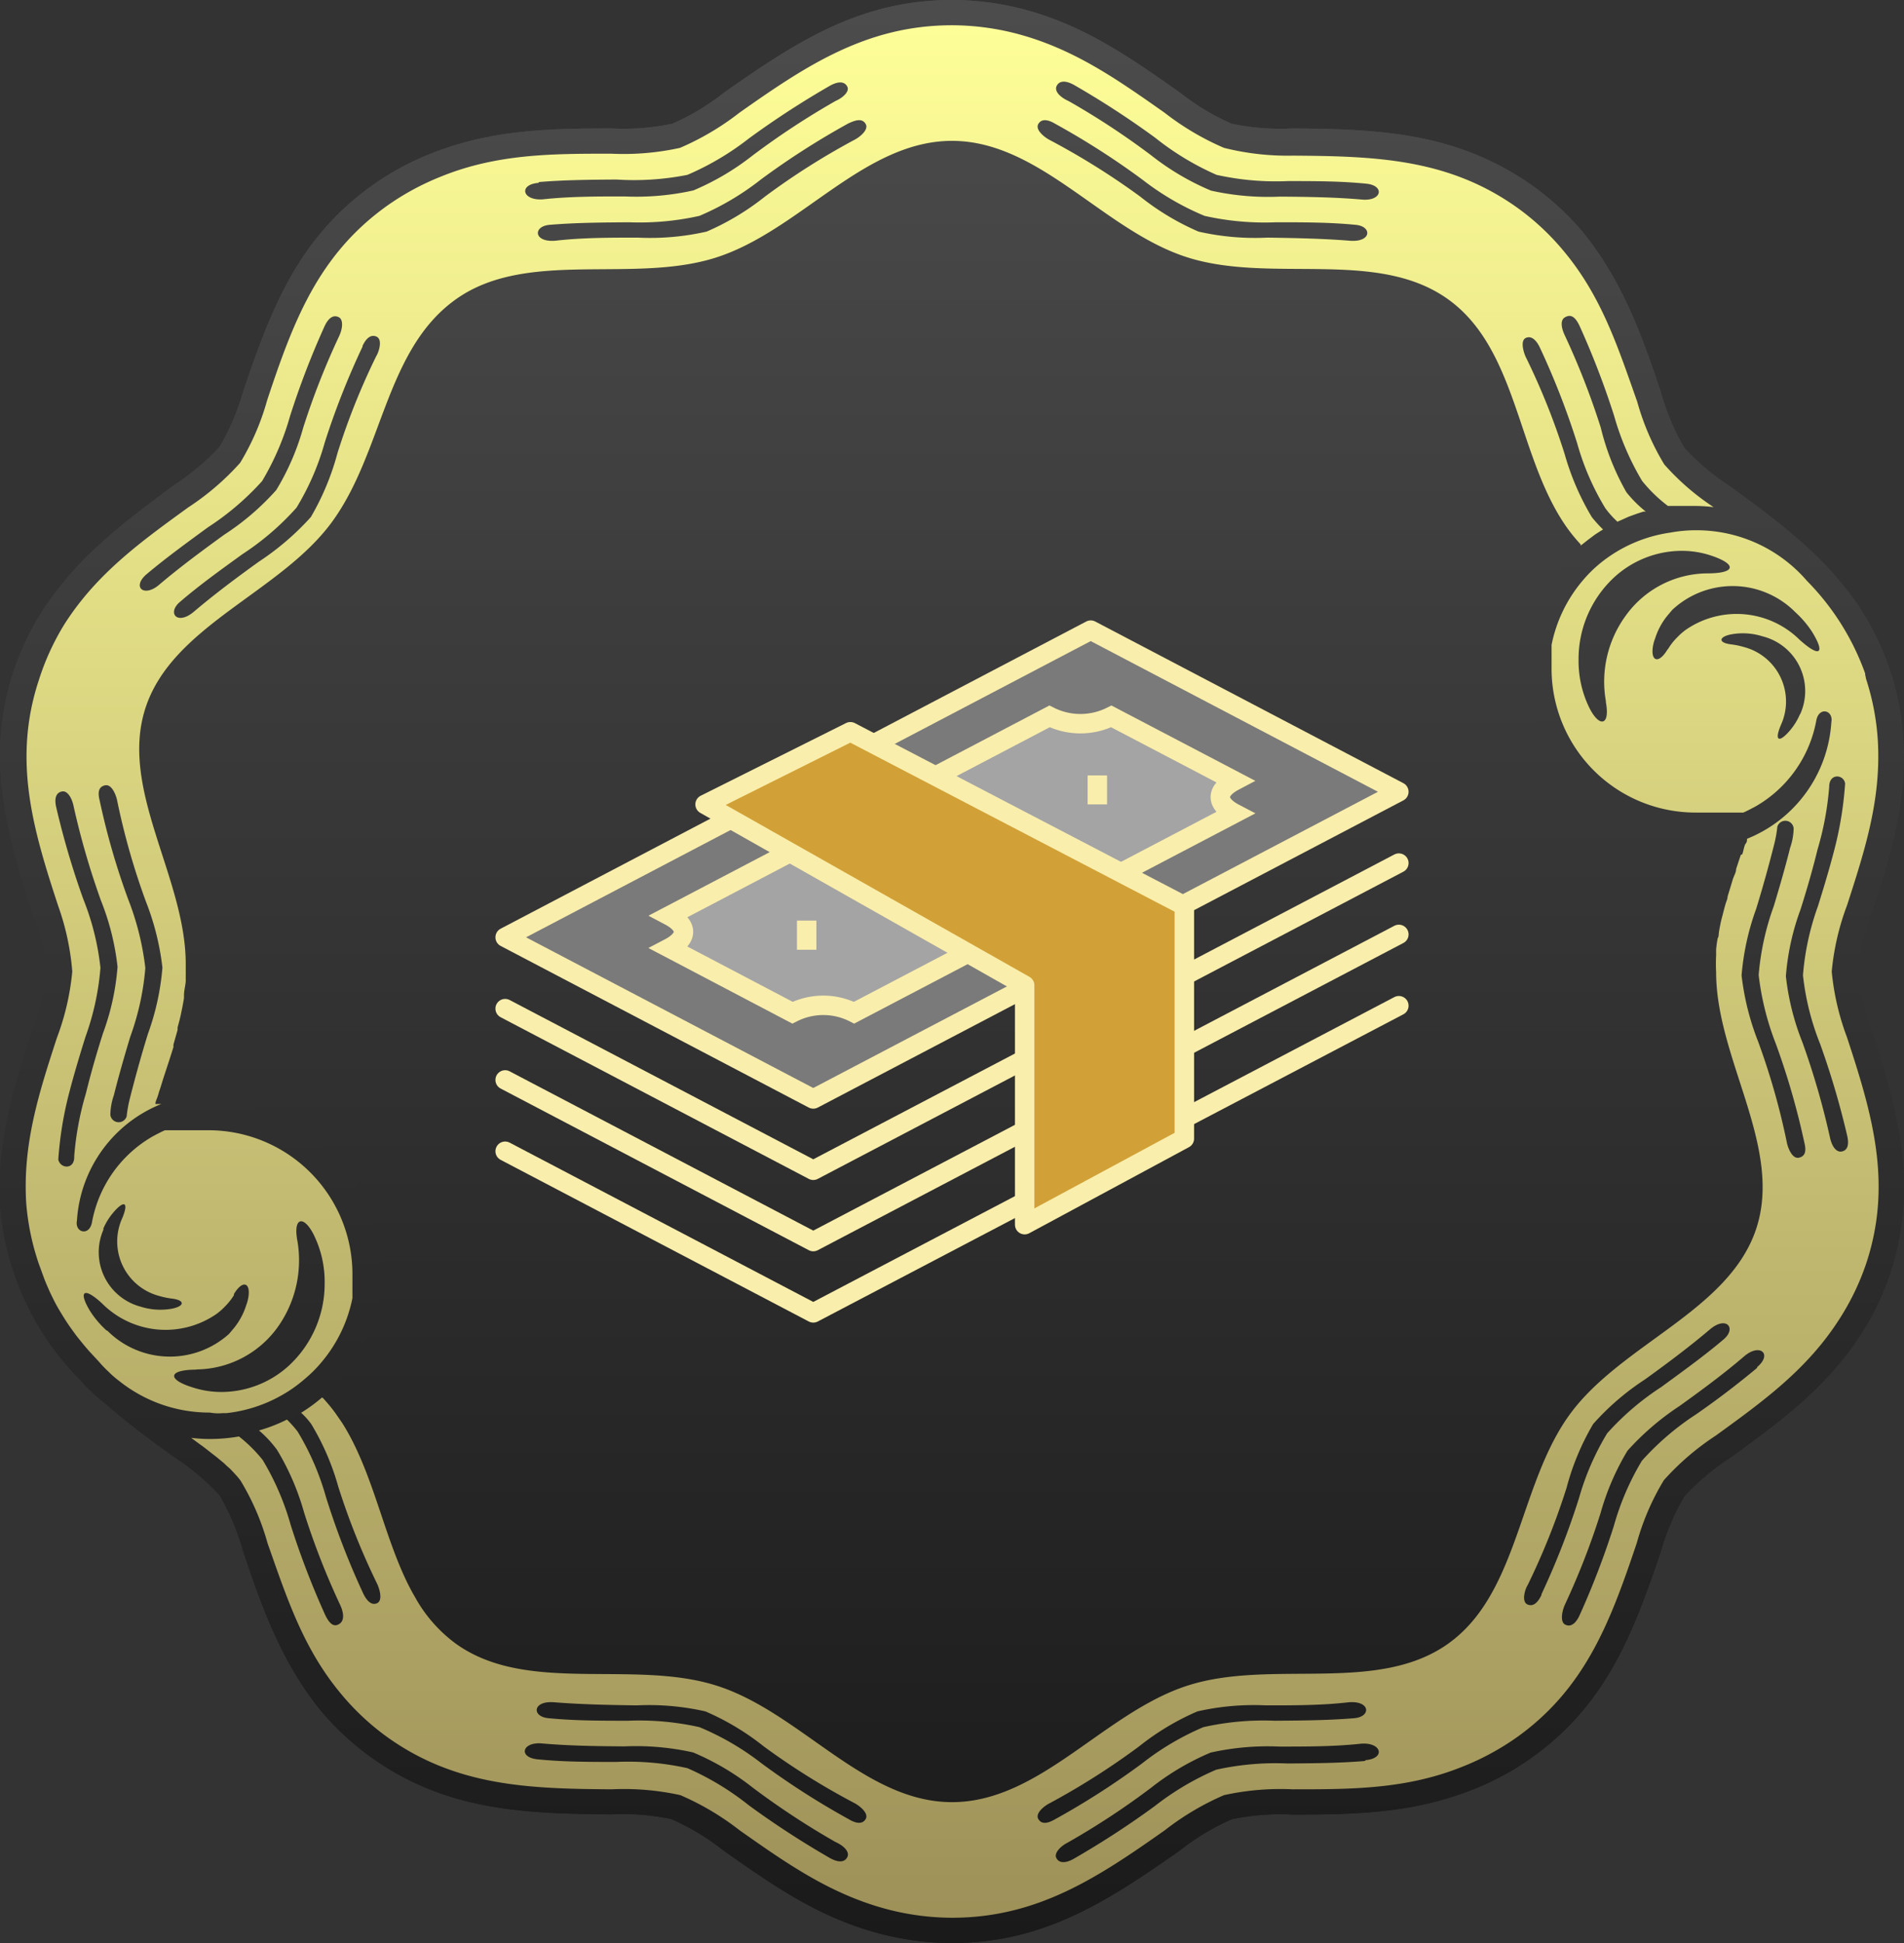<svg xmlns="http://www.w3.org/2000/svg" xmlns:xlink="http://www.w3.org/1999/xlink" viewBox="0 0 98 100"><rect x="0" y="0" width="98" height="100" fill="#333333" stroke="none"/><defs><style>.cls-1,.cls-2,.cls-3,.cls-4,.cls-5,.cls-6,.cls-7,.cls-8{fill-rule:evenodd;}.cls-1{fill:url(#New_Gradient_Swatch_2);}.cls-2{fill:url(#New_Gradient_Swatch_2-2);}.cls-3{fill:url(#New_Gradient_Swatch_2-3);}.cls-4{fill:url(#New_Gradient_Swatch_2-4);}.cls-5{fill:url(#New_Gradient_Swatch_2-5);}.cls-6{fill:url(#New_Gradient_Swatch_2-6);}.cls-7{fill:url(#New_Gradient_Swatch_2-7);}.cls-8{fill:url(#New_Gradient_Swatch_2-8);}.cls-9{fill:url(#New_Gradient_Swatch_1);}.cls-10{fill:url(#New_Gradient_Swatch_1-2);}.cls-11{fill:#7a7a7a;}.cls-11,.cls-12,.cls-13,.cls-14,.cls-15{stroke:#faeeac;}.cls-11,.cls-12,.cls-15{stroke-linejoin:round;}.cls-12,.cls-14{fill:none;}.cls-12{stroke-linecap:round;}.cls-13{fill:#a4a4a4;}.cls-13,.cls-14{stroke-miterlimit:10;}.cls-15{fill:#d1a137;}</style><linearGradient id="New_Gradient_Swatch_2" x1="49" y1="0.59" x2="49" y2="99.51" gradientUnits="userSpaceOnUse"><stop offset="0" stop-color="#4c4c4c"/><stop offset="1" stop-color="#1a1a1a"/></linearGradient><linearGradient id="New_Gradient_Swatch_2-2" x1="12.86" y1="0.32" x2="12.86" y2="99.89" xlink:href="#New_Gradient_Swatch_2"/><linearGradient id="New_Gradient_Swatch_2-3" x1="49" y1="0.32" x2="49" y2="99.89" xlink:href="#New_Gradient_Swatch_2"/><linearGradient id="New_Gradient_Swatch_2-4" x1="8.61" y1="0.32" x2="8.61" y2="99.89" xlink:href="#New_Gradient_Swatch_2"/><linearGradient id="New_Gradient_Swatch_2-5" x1="7.24" y1="0.32" x2="7.24" y2="99.89" xlink:href="#New_Gradient_Swatch_2"/><linearGradient id="New_Gradient_Swatch_2-6" x1="85.14" y1="0.32" x2="85.14" y2="99.89" xlink:href="#New_Gradient_Swatch_2"/><linearGradient id="New_Gradient_Swatch_2-7" x1="89.39" y1="0.32" x2="89.39" y2="99.89" xlink:href="#New_Gradient_Swatch_2"/><linearGradient id="New_Gradient_Swatch_2-8" x1="90.76" y1="0.32" x2="90.76" y2="99.89" xlink:href="#New_Gradient_Swatch_2"/><linearGradient id="New_Gradient_Swatch_1" x1="53.25" y1="1.09" x2="53.25" y2="98.67" gradientUnits="userSpaceOnUse"><stop offset="0" stop-color="#fefe98"/><stop offset="1" stop-color="#9e9159"/></linearGradient><linearGradient id="New_Gradient_Swatch_1-2" x1="44.74" y1="1.3" x2="44.74" y2="99.03" xlink:href="#New_Gradient_Swatch_1"/></defs><title>KO_icon</title><g id="Layer_6" data-name="Layer 6"><path class="cls-1" d="M96.33,53a12,12,0,0,1-.74-3,12,12,0,0,1,.74-3c1-3,1.84-5.77,1.63-9a13.43,13.43,0,0,0-.66-3.44c-1.46-4.42-4.56-6.85-8.21-9.5a12.61,12.61,0,0,1-2.39-2,12.13,12.13,0,0,1-1.21-2.87c-1-3-2-5.74-4-8.22a14.39,14.39,0,0,0-2.59-2.4C75,6.82,71.07,6.65,66.54,6.61a12.16,12.16,0,0,1-3.14-.24,12.18,12.18,0,0,1-2.69-1.62c-2.61-1.84-5-3.51-8.18-4.31A14.47,14.47,0,0,0,49,0c-4.72,0-8,2.15-11.71,4.75A12.18,12.18,0,0,1,34.6,6.37a12.16,12.16,0,0,1-3.14.24c-3.22,0-6.15.07-9.19,1.26a14,14,0,0,0-3.12,1.68c-3.82,2.73-5.21,6.38-6.64,10.62A12.13,12.13,0,0,1,11.3,23a12.61,12.61,0,0,1-2.39,2C6.32,26.93,4,28.66,2.22,31.38A13.8,13.8,0,0,0,.7,34.55C-.76,39,.3,42.74,1.67,47a12,12,0,0,1,.74,3,12,12,0,0,1-.74,3C.7,56-.17,58.79,0,62A13.43,13.43,0,0,0,.7,65.45,14.16,14.16,0,0,0,4.11,71a8.92,8.92,0,0,0,1.3,1.23c1.07.94,2.25,1.82,3.5,2.72a12.61,12.61,0,0,1,2.39,2,12.13,12.13,0,0,1,1.21,2.87c1,3,2,5.74,4,8.22a14.39,14.39,0,0,0,2.59,2.4c3.82,2.73,7.78,2.9,12.31,2.94a12.16,12.16,0,0,1,3.14.24,12.18,12.18,0,0,1,2.69,1.62c2.61,1.84,5,3.51,8.18,4.31A14.47,14.47,0,0,0,49,100c4.72,0,8-2.15,11.71-4.75a12.18,12.18,0,0,1,2.69-1.62,12.16,12.16,0,0,1,3.14-.24c3.22,0,6.15-.07,9.19-1.26a14,14,0,0,0,3.12-1.68c3.82-2.73,5.21-6.38,6.64-10.62A12.13,12.13,0,0,1,86.7,77a12.61,12.61,0,0,1,2.39-2c2.59-1.88,4.94-3.61,6.69-6.33a13.8,13.8,0,0,0,1.52-3.17C98.76,61,97.7,57.26,96.33,53Z"/><path class="cls-2" d="M16.19,63.56a5.65,5.65,0,0,1-4.74,8.09,4.77,4.77,0,0,1-1.51-.24c-1.33-.44-1.32-.92.19-.92a5.44,5.44,0,0,0,5.3-5.58,5.7,5.7,0,0,0-.08-1c-.24-1.24.32-1.36.84-.33Z"/><path class="cls-3" d="M96.33,53a12,12,0,0,1-.74-3,12,12,0,0,1,.74-3c1-3,1.84-5.77,1.63-9a13.43,13.43,0,0,0-.66-3.44c-1.46-4.42-4.56-6.85-8.21-9.5a12.61,12.61,0,0,1-2.39-2,12.13,12.13,0,0,1-1.21-2.87c-1-3-2-5.74-4-8.22a14.39,14.39,0,0,0-2.59-2.4C75,6.82,71.07,6.65,66.54,6.61a12.16,12.16,0,0,1-3.14-.24,12.18,12.18,0,0,1-2.69-1.62c-2.61-1.84-5-3.51-8.18-4.31A14.47,14.47,0,0,0,49,0c-4.72,0-8,2.15-11.71,4.75A12.18,12.18,0,0,1,34.6,6.37a12.16,12.16,0,0,1-3.14.24c-3.22,0-6.15.07-9.19,1.26a14,14,0,0,0-3.12,1.68c-3.82,2.73-5.21,6.38-6.64,10.62A12.13,12.13,0,0,1,11.3,23a12.61,12.61,0,0,1-2.39,2C6.32,26.93,4,28.66,2.22,31.38A13.8,13.8,0,0,0,.7,34.55C-.76,39,.3,42.74,1.67,47a12,12,0,0,1,.74,3,12,12,0,0,1-.74,3C.7,56-.17,58.79,0,62A13.43,13.43,0,0,0,.7,65.45,14.16,14.16,0,0,0,4.11,71a8.92,8.92,0,0,0,1.3,1.23c1.07.94,2.25,1.82,3.5,2.72a12.61,12.61,0,0,1,2.39,2,12.13,12.13,0,0,1,1.21,2.87c1,3,2,5.74,4,8.22a14.39,14.39,0,0,0,2.59,2.4c3.82,2.73,7.78,2.9,12.31,2.94a12.16,12.16,0,0,1,3.14.24,12.18,12.18,0,0,1,2.69,1.62c2.61,1.84,5,3.51,8.18,4.31A14.47,14.47,0,0,0,49,100c4.72,0,8-2.15,11.71-4.75a12.18,12.18,0,0,1,2.69-1.62,12.16,12.16,0,0,1,3.14-.24c3.22,0,6.15-.07,9.19-1.26a14,14,0,0,0,3.12-1.68c3.82-2.73,5.21-6.38,6.64-10.62A12.13,12.13,0,0,1,86.7,77a12.61,12.61,0,0,1,2.39-2c2.59-1.88,4.94-3.61,6.69-6.33a13.8,13.8,0,0,0,1.52-3.17C98.76,61,97.7,57.26,96.33,53Zm-.28,12a12.86,12.86,0,0,1-1.38,2.87c-1.66,2.58-3.92,4.21-6.36,6a13.46,13.46,0,0,0-2.68,2.3,12.8,12.8,0,0,0-1.39,3.22c-1.33,3.93-2.6,7.43-6.16,10a13.35,13.35,0,0,1-2.83,1.53c-2.88,1.12-5.69,1.14-8.72,1.16a13.49,13.49,0,0,0-3.54.3,13.87,13.87,0,0,0-3.05,1.81C56.52,96.61,53.4,98.7,49,98.7a13.3,13.3,0,0,1-3.2-.4c-3-.76-5.28-2.37-7.74-4.1A13.87,13.87,0,0,0,35,92.39a13.49,13.49,0,0,0-3.54-.3c-4.21,0-8-.14-11.55-2.69a12.75,12.75,0,0,1-2.34-2.18c-2-2.35-2.86-5-3.82-7.8a12.8,12.8,0,0,0-1.39-3.22A12.61,12.61,0,0,0,9.83,74a7.93,7.93,0,0,0,1,.06,8.71,8.71,0,0,0,8.78-8.64,8.59,8.59,0,0,0-4-7.26,7.5,7.5,0,0,0-4.42-1.43A9.22,9.22,0,0,0,8,57.22a6.93,6.93,0,0,0-4.34,6h0c-.12.61.62.82.77.11a6.43,6.43,0,0,1,3.76-4.76l.09,0h0l.05,0h0l0,0h0l.05,0h0l.05,0h0l.08,0h0l.05,0h0l.09,0,.05,0h.2l.05,0h.11l.09,0h.35l.11,0h.94a7.41,7.41,0,0,1,7.46,7.35v.18h0s0,.11,0,.16v0h0v.38h0v.47l0,.09v0A7.5,7.5,0,0,1,6,71.05H6l-.22-.19h0l-.07-.06h0l-.27-.26h0l0,0h0l0,0h0l0,0-.05-.05v0l0,0h0l0,0h0l0,0,0,0h0l0,0v0h0L5,70.08H5L5,70H5L4.92,70h0l-.06-.06h0l0,0v0l0,0h0l0,0,0,0,0-.05,0,0,0,0,0,0,0,0,0,0,0,0,0,0,0,0-.06-.07,0,0,0,0,0,0,0,0,0,0,0,0,0,0,0,0,0,0,0,0,0,0v0l0-.05,0-.06h0l0-.06h0l-.05-.06h0l0-.07h0l-.05-.07h0l0-.07h0l-.05-.07h0l0-.07h0l0-.07h0l0-.06h0l0-.07h0l0-.06,0-.08v0l0,0,0-.08,0,0,0,0-.23-.39,0-.05,0,0,0-.05,0,0,0-.06v0l-.17-.33,0-.08h0l0-.07h0l0-.08h0l0-.09c0-.08-.07-.17-.11-.26h0l0-.07c0-.09-.07-.18-.11-.27v0l0-.07v0l0-.06c0-.09-.07-.18-.1-.27L2,65.05a12.76,12.76,0,0,1-.6-3.12c-.19-3,.66-5.67,1.58-8.52A13.09,13.09,0,0,0,3.72,50a13.09,13.09,0,0,0-.79-3.41C1.65,42.64.59,39.07,2,35a12.86,12.86,0,0,1,1.38-2.87c1.66-2.58,3.92-4.21,6.36-6a13.46,13.46,0,0,0,2.68-2.3,12.8,12.8,0,0,0,1.39-3.22c1.33-3.93,2.6-7.43,6.16-10a13.35,13.35,0,0,1,2.83-1.53C25.63,8,28.44,7.93,31.47,7.91A13.49,13.49,0,0,0,35,7.61,13.87,13.87,0,0,0,38.06,5.8C41.48,3.39,44.6,1.3,49,1.3a13.3,13.3,0,0,1,3.2.4c3,.76,5.28,2.37,7.74,4.1A13.87,13.87,0,0,0,63,7.61a13.49,13.49,0,0,0,3.54.3c4.21,0,8,.14,11.55,2.69a12.75,12.75,0,0,1,2.34,2.18c2,2.35,2.86,5,3.82,7.8a12.8,12.8,0,0,0,1.39,3.22A12.61,12.61,0,0,0,88.17,26a7.93,7.93,0,0,0-1-.06,8.71,8.71,0,0,0-8.78,8.64,8.59,8.59,0,0,0,4,7.26,7.5,7.5,0,0,0,4.42,1.43A9.22,9.22,0,0,0,90,42.78a6.93,6.93,0,0,0,4.34-6h0c.12-.61-.62-.82-.77-.11a6.42,6.42,0,0,1-3.76,4.76h0l0,0h-.11l0,0H89.3l-.08,0h0l-.07,0H87.19a7.41,7.41,0,0,1-7.46-7.35v-.19h0c0-.05,0-.11,0-.16v0h0V33.8h0v-.47l0-.09v0A7.5,7.5,0,0,1,92.1,29.06h0a7.18,7.18,0,0,1,.78.78,13,13,0,0,1,3,4.77l0,0v.05l.09.24a12.76,12.76,0,0,1,.6,3.12c.19,3-.66,5.67-1.58,8.52A13.09,13.09,0,0,0,94.28,50a13.09,13.09,0,0,0,.79,3.41C96.35,57.36,97.41,60.93,96.05,65.05Z"/><path class="cls-4" d="M12.83,66.89a3.7,3.7,0,0,1-1,1.72,4.55,4.55,0,0,1-6.35-.13,4.85,4.85,0,0,1-.85-1c-.61-1-.36-1.3.62-.39a4.53,4.53,0,0,0,6.34.13,3.61,3.61,0,0,0,.49-.62c.5-.82.92-.54.71.33Z"/><path class="cls-5" d="M8.82,67.34a3.36,3.36,0,0,1-1.57-.11,2.9,2.9,0,0,1-1.91-4,3.28,3.28,0,0,1,.5-.82c.57-.68.84-.59.48.27a2.9,2.9,0,0,0,1.91,4,4.13,4.13,0,0,0,.61.13c.76.08.69.41,0,.53Z"/><path class="cls-6" d="M81.81,36.44a5.65,5.65,0,0,1,4.74-8.09,4.77,4.77,0,0,1,1.51.24c1.33.44,1.32.92-.19.92a5.45,5.45,0,0,0-5.31,5.58,5.69,5.69,0,0,0,.09,1c.24,1.24-.32,1.36-.84.33Z"/><path class="cls-7" d="M85.17,33.11a3.7,3.7,0,0,1,1-1.72,4.55,4.55,0,0,1,6.35.13,5.17,5.17,0,0,1,.85,1c.61,1,.36,1.3-.62.39a4.53,4.53,0,0,0-6.34-.13,3.61,3.61,0,0,0-.49.62c-.5.82-.92.54-.71-.33Z"/><path class="cls-8" d="M89.18,32.66a3.36,3.36,0,0,1,1.57.11,2.9,2.9,0,0,1,1.91,4,3.28,3.28,0,0,1-.5.82c-.57.68-.85.59-.48-.27a2.9,2.9,0,0,0-1.91-4,4.13,4.13,0,0,0-.61-.13c-.76-.08-.69-.41,0-.53Z"/><path class="cls-9" d="M94.28,50a13.09,13.09,0,0,1,.79-3.41c.92-2.85,1.77-5.47,1.58-8.52a12.76,12.76,0,0,0-.6-3.12L96,34.71v-.05l0,0a13,13,0,0,0-3-4.77,7.18,7.18,0,0,0-.78-.78h0a7.5,7.5,0,0,0-4.91-1.82,7.23,7.23,0,0,0-1.33.12A7.36,7.36,0,0,0,82.35,29a6.81,6.81,0,0,0-.93.93,7.33,7.33,0,0,0-1.56,3.26v0l0,.09v.47h0v.38h0v0c0,.05,0,.11,0,.16h0v.18a7.41,7.41,0,0,0,7.46,7.35h1.92l.07,0h0l.08,0h.23l0,0h.11l0,0h0c.21-.09.41-.2.62-.31a6.43,6.43,0,0,0,3.14-4.45c.15-.71.89-.5.77.11h0a6.93,6.93,0,0,1-4.34,6c0,.09,0,.17-.07.25s-.11.36-.17.54L89.6,44l-.24.72c0,.17-.1.33-.16.5l-.13.43-.15.49c0,.13-.07.26-.11.4s-.09.33-.13.49-.07.26-.1.39-.07.34-.1.52,0,.23-.07.35a5.4,5.4,0,0,0-.08.58c0,.1,0,.2,0,.3a8.44,8.44,0,0,0,0,.87c0,4.46,3.46,9,2.06,13.21s-6.9,5.9-9.56,9.5S78.19,82,74.53,84.6s-9.1.77-13.4,2.15-7.6,6-12.13,6-7.82-4.64-12.13-6-9.74.47-13.4-2.15a7.42,7.42,0,0,1-2.14-2.46c-.11-.18-.2-.36-.3-.55-1.31-2.61-1.84-5.87-3.42-8.36l-.36-.52a7.93,7.93,0,0,0-.53-.65.93.93,0,0,0-.14-.14,8.55,8.55,0,0,1-1.08.79,3.94,3.94,0,0,1,.52.58,13,13,0,0,1,1.39,3.22,36.58,36.58,0,0,0,2,5c.1.2.32.85,0,1s-.57-.2-.71-.49a40.12,40.12,0,0,1-1.93-5,13.58,13.58,0,0,0-1.45-3.34,6,6,0,0,0-.55-.62,8.11,8.11,0,0,1-1.44.56,5.92,5.92,0,0,1,.93,1,13,13,0,0,1,1.39,3.22,38.61,38.61,0,0,0,1.84,4.72c.2.41.25.82,0,1s-.49.1-.75-.44a42.2,42.2,0,0,1-1.78-4.64,13.6,13.6,0,0,0-1.44-3.34,7.36,7.36,0,0,0-1.22-1.21,8.81,8.81,0,0,1-1.46.13,7.93,7.93,0,0,1-1-.06l.24.18.15.11.21.15.17.13.19.15.18.14.18.14.18.15.17.14.18.17.15.13.18.19.11.12a3.31,3.31,0,0,1,.25.3,12.8,12.8,0,0,1,1.39,3.22c1,2.83,1.84,5.45,3.82,7.8a12.75,12.75,0,0,0,2.34,2.18c3.56,2.55,7.34,2.66,11.55,2.69a13.49,13.49,0,0,1,3.54.3,13.87,13.87,0,0,1,3.05,1.81c2.46,1.73,4.74,3.34,7.74,4.1a13.3,13.3,0,0,0,3.2.4c4.4,0,7.52-2.09,10.94-4.5A13.87,13.87,0,0,1,63,92.39a13.49,13.49,0,0,1,3.54-.3c3,0,5.84,0,8.72-1.16a13.35,13.35,0,0,0,2.83-1.53c3.56-2.55,4.83-6.05,6.16-10a12.8,12.8,0,0,1,1.39-3.22,13.46,13.46,0,0,1,2.68-2.3c2.44-1.77,4.7-3.4,6.36-6a12.86,12.86,0,0,0,1.38-2.87c1.36-4.12.3-7.69-1-11.64A13.09,13.09,0,0,1,94.28,50ZM82.65,36.11c.24,1.24-.32,1.36-.84.33a5.47,5.47,0,0,1-.56-2.5,5.73,5.73,0,0,1,1.88-4.27,5.16,5.16,0,0,1,3.42-1.32,4.77,4.77,0,0,1,1.51.24c1.33.44,1.32.92-.19.92a5.21,5.21,0,0,0-4.21,2.2,5.76,5.76,0,0,0-1,4.4Zm10,.64a3.28,3.28,0,0,1-.5.82c-.57.68-.85.59-.48-.27a2.9,2.9,0,0,0-1.91-4,4.13,4.13,0,0,0-.61-.13c-.76-.08-.69-.41,0-.53a3.36,3.36,0,0,1,1.57.11A2.9,2.9,0,0,1,92.66,36.75Zm0-3.8a4.61,4.61,0,0,0-5.89-.53,3.39,3.39,0,0,0-.45.4,2.93,2.93,0,0,0-.44.56l-.05.06c-.5.82-.92.54-.71-.33a1.83,1.83,0,0,1,.08-.25,3.52,3.52,0,0,1,.62-1.16l.26-.31a4.55,4.55,0,0,1,6.35.13,5.17,5.17,0,0,1,.85,1C93.94,33.61,93.69,33.86,92.71,33ZM43.62,95.56c-.09.21-.34.37-.88.08a45.37,45.37,0,0,1-4.2-2.73A14.22,14.22,0,0,0,35.38,91a14.1,14.1,0,0,0-3.67-.32c-1.37,0-2.68,0-4-.13-1.05-.08-.86-.92.2-.82,1.38.12,2.77.14,4.22.15a13.5,13.5,0,0,1,3.54.31A13.23,13.23,0,0,1,38.74,92,40.48,40.48,0,0,0,43,94.8C43.45,95,43.73,95.31,43.62,95.56Zm.93-1.93c-.19.31-.58.17-.86,0a40.2,40.2,0,0,1-4.51-2.89A13.85,13.85,0,0,0,36,88.89a14.14,14.14,0,0,0-3.68-.33c-1.4,0-2.75,0-4.08-.13-.88-.07-.84-.91.28-.82,1.38.11,2.79.14,4.25.16a13.12,13.12,0,0,1,3.54.31,13.17,13.17,0,0,1,3,1.8A37.07,37.07,0,0,0,44,92.81C44.19,92.91,44.75,93.31,44.55,93.63Zm8.9,0c-.2-.32.36-.72.57-.82a37.72,37.72,0,0,0,4.61-2.93,13.17,13.17,0,0,1,3-1.8,13.12,13.12,0,0,1,3.54-.31c1.46,0,2.87,0,4.25-.16,1.12-.09,1.16.75.28.82-1.33.11-2.68.12-4.08.13a14.14,14.14,0,0,0-3.68.33,13.85,13.85,0,0,0-3.16,1.87,40.2,40.2,0,0,1-4.51,2.89C54,93.8,53.64,93.94,53.45,93.63Zm16.82-3c-1.3.11-2.61.12-4,.13a14.1,14.1,0,0,0-3.67.32,14.22,14.22,0,0,0-3.16,1.87,45.37,45.37,0,0,1-4.2,2.73c-.54.29-.79.13-.88-.08s.17-.55.58-.76A39.49,39.49,0,0,0,59.26,92a13.23,13.23,0,0,1,3.05-1.8,13.5,13.5,0,0,1,3.54-.31c1.45,0,2.84,0,4.22-.15C71.13,89.67,71.32,90.51,70.27,90.59Zm9.07-8.54c-.14.29-.37.63-.71.49s-.13-.8,0-1a36.58,36.58,0,0,0,2-5A13,13,0,0,1,82,73.29,13.14,13.14,0,0,1,84.66,71c1.18-.85,2.3-1.69,3.35-2.58.85-.72,1.38-.06.71.51-1,.85-2.1,1.64-3.22,2.46a13.83,13.83,0,0,0-2.78,2.38,13.58,13.58,0,0,0-1.45,3.34A40.12,40.12,0,0,1,79.34,82.05Zm11.1-11.69c-1,.83-2,1.6-3.14,2.39a13.93,13.93,0,0,0-2.79,2.39,13.6,13.6,0,0,0-1.44,3.34,42.2,42.2,0,0,1-1.78,4.64c-.26.54-.55.56-.75.44s-.19-.55,0-1a38.61,38.61,0,0,0,1.84-4.72,13,13,0,0,1,1.39-3.22,13.79,13.79,0,0,1,2.68-2.3c1.17-.84,2.28-1.66,3.33-2.56C90.59,69.11,91.24,69.69,90.44,70.36ZM92.6,59.58c-.37.09-.59-.56-.63-.78a36.21,36.21,0,0,0-1.48-5.2,13.45,13.45,0,0,1-.85-3.4,13.09,13.09,0,0,1,.75-3.42c.34-1.1.66-2.26.94-3.37a6.45,6.45,0,0,0,.15-.86.43.43,0,0,1,.84.08,3.21,3.21,0,0,1-.18,1c-.25,1-.54,2-.84,3a13.59,13.59,0,0,0-.78,3.55,14.16,14.16,0,0,0,.88,3.53,38.57,38.57,0,0,1,1.47,5.09C92.94,59.09,93,59.49,92.6,59.58Zm2.14-.31c-.27,0-.47-.32-.56-.77a40,40,0,0,0-1.41-4.86,13,13,0,0,1-.85-3.4,12.7,12.7,0,0,1,.75-3.42c.32-1,.63-2.08.88-3.1a15.55,15.55,0,0,0,.6-3.23c0-.7.74-.65.82-.17a18.61,18.61,0,0,1-.58,3.51c-.24.92-.52,1.85-.82,2.81a13.58,13.58,0,0,0-.77,3.55,13.34,13.34,0,0,0,.88,3.53,42.14,42.14,0,0,1,1.4,4.75C95.21,59.06,95,59.25,94.74,59.27Z"/><path class="cls-10" d="M11.44,72.73l.21,0a7.39,7.39,0,0,0,2.1-.55c.21-.09.42-.19.62-.3A7,7,0,0,0,15.65,71a6.81,6.81,0,0,0,.93-.93,7.33,7.33,0,0,0,1.56-3.26v0l0-.09v-.47h0v-.38h0v0s0-.11,0-.16h0v-.19a7.41,7.41,0,0,0-7.46-7.35H10l-.12,0h0l-.11,0H9.57l-.11,0H9.41l-.08,0H9.21l-.05,0H9l-.05,0-.09,0h0l-.05,0h0l-.08,0h0l-.05,0h0l-.05,0h0l0,0h0l-.05,0h0l-.09,0c-.21.09-.41.2-.62.31a6.43,6.43,0,0,0-3.14,4.45c-.15.71-.89.5-.77-.11h0a6.93,6.93,0,0,1,4.34-6H8c0-.15.09-.29.13-.44a1.54,1.54,0,0,0,.05-.17c.08-.23.15-.46.22-.69.18-.55.36-1.09.53-1.64a.5.5,0,0,1,0-.13l.21-.74,0-.13c.07-.26.14-.51.19-.77h0c.05-.24.1-.49.14-.74l0-.14c0-.24.07-.48.09-.72,0,0,0-.1,0-.14,0-.26,0-.51,0-.76,0-4.46-3.46-9-2.06-13.21s6.9-5.9,9.56-9.5S19.81,18,23.47,15.4s9.1-.77,13.4-2.15,7.6-6,12.13-6,7.82,4.64,12.13,6,9.74-.47,13.4,2.15,3.56,8.28,6.22,11.89a8.42,8.42,0,0,0,.61.73l0,.06h0l.1-.08.28-.22.36-.27.31-.2.1-.06a6.58,6.58,0,0,1-.58-.64,13.34,13.34,0,0,1-1.39-3.22,35.6,35.6,0,0,0-2-5c-.1-.2-.32-.86,0-1s.57.19.71.48a40.12,40.12,0,0,1,1.93,4.95,13.26,13.26,0,0,0,1.45,3.34,4.82,4.82,0,0,0,.62.69l.23-.1.33-.15.44-.16.34-.11.12,0a6.21,6.21,0,0,1-1-1A12.8,12.8,0,0,1,82.39,22a39.26,39.26,0,0,0-1.84-4.72c-.2-.41-.25-.81,0-.95s.49-.11.75.44a42.81,42.81,0,0,1,1.78,4.63,13.84,13.84,0,0,0,1.44,3.35,7.46,7.46,0,0,0,1.33,1.29l.2,0,.29,0c.28,0,.57,0,.86,0a7.93,7.93,0,0,1,1,.06,12.61,12.61,0,0,1-2.54-2.2,12.8,12.8,0,0,1-1.39-3.22c-1-2.83-1.84-5.45-3.82-7.8a12.75,12.75,0,0,0-2.34-2.18c-3.56-2.55-7.34-2.66-11.55-2.69A13.49,13.49,0,0,1,63,7.61,13.87,13.87,0,0,1,59.94,5.8C57.48,4.07,55.2,2.46,52.2,1.7A13.3,13.3,0,0,0,49,1.3c-4.4,0-7.52,2.09-10.94,4.5A13.87,13.87,0,0,1,35,7.61a13.49,13.49,0,0,1-3.54.3c-3,0-5.84,0-8.72,1.16a13.35,13.35,0,0,0-2.83,1.53c-3.56,2.55-4.83,6-6.16,10a12.8,12.8,0,0,1-1.39,3.22,13.46,13.46,0,0,1-2.68,2.3c-2.44,1.77-4.7,3.4-6.36,6A12.86,12.86,0,0,0,2,35c-1.36,4.12-.3,7.69,1,11.64A13.09,13.09,0,0,1,3.72,50a13.09,13.09,0,0,1-.79,3.41C2,56.26,1.16,58.88,1.35,61.93A12.76,12.76,0,0,0,2,65.05l.27.74,0,0c.09.24.19.46.29.69h0c.11.23.22.46.34.68h0c.12.22.25.43.38.64h0c.13.21.27.42.41.61h0c.14.2.28.39.44.58h0c.15.19.31.38.47.56h0l.5.54a5.9,5.9,0,0,0,.49.51l.06.06a4.72,4.72,0,0,0,.48.41,7.44,7.44,0,0,0,4.67,1.63Q11.13,72.76,11.44,72.73ZM54.38,4.44c.09-.21.34-.37.88-.08a45.37,45.37,0,0,1,4.2,2.73A14.22,14.22,0,0,0,62.62,9a14.1,14.1,0,0,0,3.67.32c1.37,0,2.68,0,4,.13,1,.08.86.92-.2.82-1.38-.12-2.77-.14-4.22-.15a13.5,13.5,0,0,1-3.54-.31A13.23,13.23,0,0,1,59.26,8,39.49,39.49,0,0,0,55,5.2C54.55,5,54.27,4.69,54.38,4.44Zm-.93,1.93c.19-.31.58-.17.86,0a40.2,40.2,0,0,1,4.51,2.89A13.85,13.85,0,0,0,62,11.11a14.14,14.14,0,0,0,3.68.33c1.4,0,2.75,0,4.08.13.88.07.84.91-.28.82-1.38-.11-2.79-.14-4.25-.16a13.12,13.12,0,0,1-3.54-.31,13.17,13.17,0,0,1-3-1.8A37.72,37.72,0,0,0,54,7.19C53.81,7.09,53.25,6.69,53.45,6.37Zm-8.9,0c.2.32-.36.72-.56.82a37.07,37.07,0,0,0-4.62,2.93,13.17,13.17,0,0,1-3,1.8,13.12,13.12,0,0,1-3.54.31c-1.46,0-2.87,0-4.25.16-1.12.09-1.16-.75-.28-.82,1.33-.11,2.68-.12,4.08-.13A14.14,14.14,0,0,0,36,11.11a13.85,13.85,0,0,0,3.16-1.87,40.2,40.2,0,0,1,4.51-2.89C44,6.2,44.36,6.06,44.55,6.37Zm-16.82,3c1.3-.11,2.61-.12,4-.13A14.1,14.1,0,0,0,35.38,9a14.22,14.22,0,0,0,3.16-1.87,45.37,45.37,0,0,1,4.2-2.73c.54-.29.79-.13.88.08S43.45,5,43,5.2A40.48,40.48,0,0,0,38.74,8a13.23,13.23,0,0,1-3.05,1.8,13.5,13.5,0,0,1-3.54.31c-1.45,0-2.84,0-4.22.15C26.87,10.33,26.68,9.49,27.73,9.41Zm-9.07,8.43c.14-.29.37-.62.71-.48s.13.8,0,1a35.6,35.6,0,0,0-2,5A13.34,13.34,0,0,1,16,26.61a13.79,13.79,0,0,1-2.68,2.3c-1.18.85-2.29,1.68-3.35,2.58-.85.71-1.38.06-.71-.51,1-.86,2.1-1.65,3.22-2.46a13.87,13.87,0,0,0,2.78-2.39,13.26,13.26,0,0,0,1.45-3.34A40.12,40.12,0,0,1,18.66,17.84ZM7.56,29.54c1-.84,2.05-1.6,3.14-2.4a13.89,13.89,0,0,0,2.79-2.38,13.84,13.84,0,0,0,1.44-3.35,42.81,42.81,0,0,1,1.78-4.63c.26-.55.55-.56.75-.44s.19.54,0,.95A39.26,39.26,0,0,0,15.61,22a12.8,12.8,0,0,1-1.39,3.22,13.14,13.14,0,0,1-2.68,2.3c-1.17.85-2.28,1.67-3.33,2.56C7.41,30.78,6.76,30.21,7.56,29.54ZM5.4,40.42c.37-.09.59.56.63.78a36.21,36.21,0,0,0,1.48,5.2,13.45,13.45,0,0,1,.85,3.4,13.09,13.09,0,0,1-.75,3.42c-.34,1.1-.66,2.26-.94,3.37a6.45,6.45,0,0,0-.15.86.43.43,0,0,1-.84-.08,3.21,3.21,0,0,1,.18-1c.25-1,.54-2,.84-3a13.59,13.59,0,0,0,.78-3.55,14.16,14.16,0,0,0-.88-3.53,37.11,37.11,0,0,1-1.47-5.09C5.06,40.91,5,40.51,5.4,40.42ZM3,59.68a18.61,18.61,0,0,1,.58-3.51c.24-.92.52-1.85.82-2.81a13.58,13.58,0,0,0,.77-3.55,13.34,13.34,0,0,0-.88-3.53,42.14,42.14,0,0,1-1.4-4.75c-.13-.59.1-.78.34-.8s.47.32.56.77a40,40,0,0,0,1.41,4.86,13,13,0,0,1,.85,3.4,12.7,12.7,0,0,1-.75,3.42c-.32,1-.63,2.08-.88,3.1a15.55,15.55,0,0,0-.6,3.23C3.85,60.21,3.11,60.16,3,59.68Zm2.31,3.57a3.28,3.28,0,0,1,.5-.82c.57-.68.84-.59.48.27a2.9,2.9,0,0,0,1.91,4,4.13,4.13,0,0,0,.61.13c.76.08.69.41,0,.53a3.36,3.36,0,0,1-1.57-.11A2.9,2.9,0,0,1,5.34,63.25Zm.18,5.23a4.85,4.85,0,0,1-.85-1c-.61-1-.36-1.3.62-.39a4.61,4.61,0,0,0,5.89.53,3.39,3.39,0,0,0,.45-.4,3.28,3.28,0,0,0,.44-.56l0-.06c.5-.82.92-.54.71.33a1.83,1.83,0,0,1-.08.25,3.52,3.52,0,0,1-.62,1.16l-.26.31A4.55,4.55,0,0,1,5.52,68.48Zm4.61,2a5.21,5.21,0,0,0,4.21-2.2,5.93,5.93,0,0,0,1-4.4c-.24-1.24.32-1.36.84-.33a5.47,5.47,0,0,1,.56,2.5,5.73,5.73,0,0,1-1.88,4.27,5.16,5.16,0,0,1-3.42,1.32,4.77,4.77,0,0,1-1.51-.24C8.61,71,8.62,70.49,10.13,70.49Z"/><polygon class="cls-11" points="72 40.75 41.86 56.56 26 48.24 56.14 32.43 72 40.75"/><polyline class="cls-12" points="72 44.42 41.86 60.23 26 51.91"/><polyline class="cls-12" points="72 48.09 41.86 63.9 26 55.58"/><polyline class="cls-12" points="72 51.76 41.86 67.57 26 59.25"/><path class="cls-13" d="M63.54,40.19,57.2,36.87a3.55,3.55,0,0,1-3.18,0L34.45,47.13c1.06.56.88,1.2,0,1.66l6.34,3.33a3.5,3.5,0,0,1,3.17,0L63.54,41.86C62.66,41.4,62.48,40.75,63.54,40.19Z"/><line class="cls-14" x1="56.48" y1="39.91" x2="56.48" y2="41.4"/><line class="cls-14" x1="41.52" y1="47.38" x2="41.52" y2="48.88"/><polygon class="cls-15" points="52.74 50.71 36.29 41.4 43.77 37.66 60.96 46.62 60.96 58.6 52.74 63.03 52.74 50.71"/></g></svg>